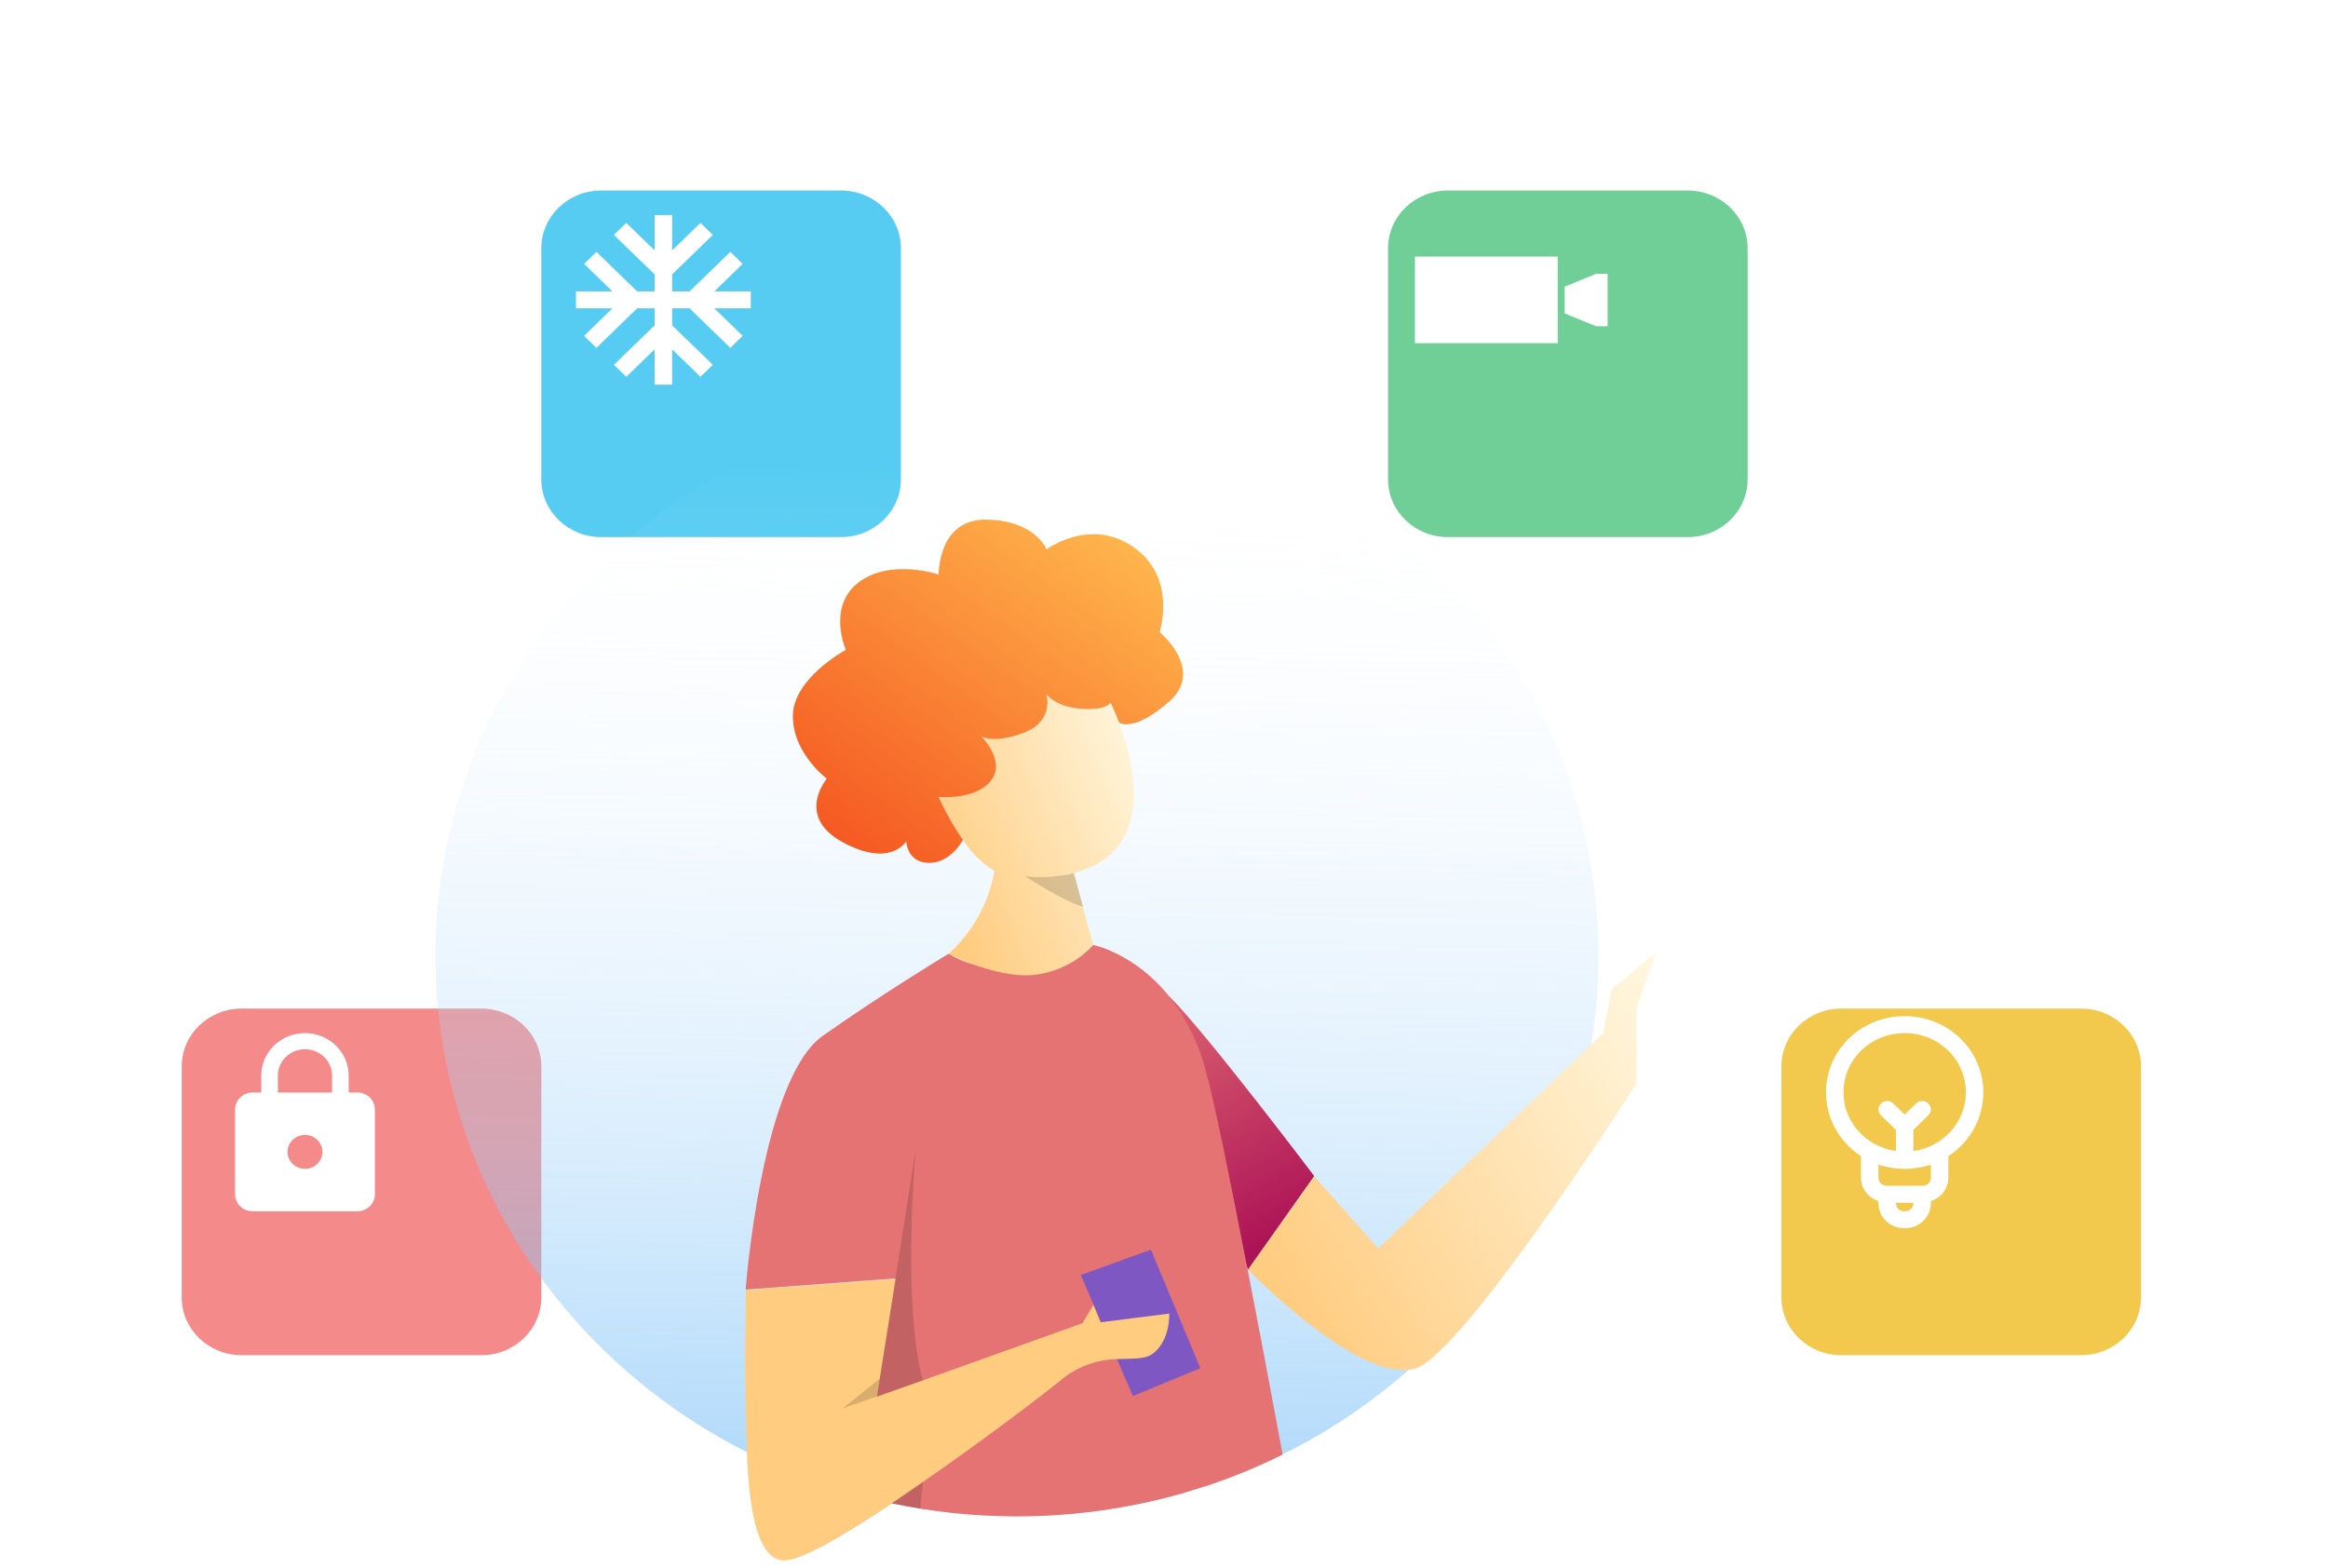 <svg width="193" height="130" viewBox="0 0 193 130" fill="none" xmlns="http://www.w3.org/2000/svg">
<g filter="url(#filter0_d)">
<path d="M64.723 10.796H44.844C42.101 10.796 39.877 12.939 39.877 15.583V34.744C39.877 37.388 42.101 39.531 44.844 39.531H64.723C67.466 39.531 69.69 37.388 69.69 34.744V15.583C69.69 12.939 67.466 10.796 64.723 10.796Z" fill="#56CCF2"/>
</g>
<path d="M62.243 24.159H59.221L61.569 21.88L60.547 20.881L57.17 24.159H55.721V22.752L59.098 19.475L58.069 18.483L55.721 20.762V17.829H54.271V20.762L51.923 18.483L50.894 19.475L54.271 22.752V24.159H52.822L49.445 20.881L48.423 21.88L50.771 24.159H47.749V25.566H50.771L48.423 27.845L49.445 28.843L52.822 25.566H54.271V26.972L50.894 30.25L51.923 31.242L54.271 28.963V31.896H55.721V28.963L58.069 31.242L59.098 30.25L55.721 26.972V25.566H57.17L60.547 28.843L61.569 27.845L59.221 25.566H62.243V24.159Z" fill="white"/>
<g filter="url(#filter1_d)">
<path d="M167.53 78.624H147.651C144.908 78.624 142.684 80.768 142.684 83.412V102.572C142.684 105.216 144.908 107.36 147.651 107.36H167.53C170.273 107.36 172.497 105.216 172.497 102.572V83.412C172.497 80.768 170.273 78.624 167.53 78.624Z" fill="#F2C94C"/>
</g>
<path d="M164.425 90.581C164.425 87.064 161.526 84.251 157.903 84.251C154.279 84.251 151.381 87.064 151.381 90.581C151.381 92.761 152.54 94.731 154.279 95.855V97.614C154.279 98.528 154.859 99.302 155.728 99.583V99.724C155.728 100.92 156.671 101.834 157.903 101.834C159.135 101.834 160.077 100.92 160.077 99.724V99.583C160.946 99.302 161.526 98.528 161.526 97.614V95.855C163.265 94.731 164.425 92.761 164.425 90.581ZM152.83 90.581C152.83 87.838 155.076 85.658 157.903 85.658C160.729 85.658 162.975 87.838 162.975 90.581C162.975 93.042 161.092 95.082 158.628 95.434V93.675L159.859 92.48C160.149 92.198 160.149 91.776 159.859 91.495C159.569 91.214 159.135 91.214 158.845 91.495L157.903 92.409L156.961 91.495C156.671 91.214 156.236 91.214 155.946 91.495C155.656 91.776 155.656 92.198 155.946 92.48L157.178 93.675V95.434C154.714 95.082 152.83 93.042 152.83 90.581ZM157.903 100.428C157.468 100.428 157.178 100.146 157.178 99.724H158.628C158.628 100.146 158.338 100.428 157.903 100.428ZM160.077 97.614C160.077 98.036 159.787 98.318 159.352 98.318H156.453C156.018 98.318 155.728 98.036 155.728 97.614V96.559C156.381 96.77 157.105 96.911 157.903 96.911C158.7 96.911 159.425 96.77 160.077 96.559V97.614Z" fill="white"/>
<g filter="url(#filter2_d)">
<path d="M34.91 78.624H15.032C12.289 78.624 10.065 80.768 10.065 83.412V102.572C10.065 105.216 12.289 107.36 15.032 107.36H34.91C37.654 107.36 39.877 105.216 39.877 102.572V83.412C39.877 80.768 37.654 78.624 34.91 78.624Z" fill="#F58A8A"/>
</g>
<path d="M29.631 90.581H28.907V89.174C28.907 87.233 27.284 85.657 25.283 85.657C23.283 85.657 21.66 87.233 21.66 89.174V90.581H20.935C20.138 90.581 19.486 91.214 19.486 91.988V99.021C19.486 99.795 20.138 100.428 20.935 100.428H29.631C30.429 100.428 31.081 99.795 31.081 99.021V91.988C31.081 91.214 30.429 90.581 29.631 90.581ZM25.283 96.911C24.486 96.911 23.834 96.278 23.834 95.504C23.834 94.73 24.486 94.098 25.283 94.098C26.081 94.098 26.733 94.73 26.733 95.504C26.733 96.278 26.081 96.911 25.283 96.911ZM27.53 90.581H23.037V89.174C23.037 87.972 24.044 86.994 25.283 86.994C26.523 86.994 27.53 87.972 27.53 89.174V90.581Z" fill="white"/>
<g filter="url(#filter3_d)">
<path d="M134.918 10.796H115.04C112.297 10.796 110.073 12.939 110.073 15.583V34.744C110.073 37.388 112.297 39.531 115.04 39.531H134.918C137.662 39.531 139.885 37.388 139.885 34.744V15.583C139.885 12.939 137.662 10.796 134.918 10.796Z" fill="#6FCF97"/>
</g>
<path d="M129.14 21.273H117.305V28.452H129.14V21.273Z" fill="white"/>
<path d="M132.33 22.701L129.718 23.767V25.988L132.33 27.053H133.278V22.701H132.33Z" fill="white"/>
<g clip-path="url(#clip0)">
<path d="M132.515 79.249C132.522 85.708 131.128 92.097 128.422 98.006C125.718 103.915 121.762 109.215 116.808 113.565C115.43 114.775 113.982 115.91 112.47 116.962C110.529 118.312 108.486 119.518 106.358 120.574H106.335C105.882 120.803 105.421 121.022 104.956 121.233C104.744 121.333 104.536 121.427 104.32 121.52C102.974 122.115 101.594 122.648 100.179 123.122C99.063 123.48 97.918 123.838 96.762 124.132C90.093 125.842 83.121 126.158 76.314 125.06C75.508 124.932 74.712 124.785 73.92 124.616L73.251 124.469C71.231 124.014 69.244 123.432 67.303 122.728C66.175 122.319 65.07 121.871 63.986 121.384C63.566 121.194 63.146 121 62.733 120.799C62.451 120.663 62.172 120.524 61.893 120.384C54.329 116.555 47.956 110.856 43.427 103.873C38.899 96.889 36.377 88.871 36.121 80.639C35.865 72.407 37.883 64.257 41.969 57.024C46.055 49.791 52.062 43.735 59.375 39.476C66.688 35.217 75.044 32.907 83.587 32.784C92.13 32.661 100.554 34.728 107.996 38.775C115.437 42.822 121.629 48.702 125.938 55.814C130.246 62.926 132.516 71.014 132.515 79.249Z" fill="url(#paint0_linear)"/>
<path d="M96.941 82.611C100.011 85.657 108.956 97.511 108.956 97.511L103.461 105.276L98.52 89.849L96.941 82.611Z" fill="url(#paint1_linear)"/>
<path d="M106.335 120.598C105.882 120.828 105.421 121.047 104.956 121.258C104.744 121.358 104.536 121.452 104.32 121.545C102.974 122.14 101.594 122.674 100.179 123.147C99.063 123.505 97.918 123.863 96.762 124.157C90.093 125.867 83.121 126.184 76.314 125.085C75.508 124.956 74.712 124.809 73.92 124.641C71.02 126.568 68.344 128.199 66.57 128.941L66.715 127.748L67.317 122.756L68.712 111.142L74.236 105.993L61.815 106.921C61.815 106.921 63.12 89.469 68.213 85.879C73.307 82.288 78.649 79.07 78.649 79.07C79.287 79.475 79.989 79.777 80.727 79.963C82.494 80.433 84.33 80.614 86.159 80.496C88.338 80.4 90.516 78.447 90.62 78.346C90.62 78.346 94.041 79.002 96.941 82.625C98.387 84.49 99.425 86.618 99.993 88.882C100.707 91.53 101.974 97.715 103.417 105.186C104.361 109.995 105.354 115.328 106.335 120.598Z" fill="url(#paint2_linear)"/>
<path d="M108.956 97.525L114.258 103.513L132.902 85.674L133.608 82.023L137.327 78.909L135.672 83.657V89.842C135.672 89.842 121.292 112.31 117.328 113.468C112.693 114.826 103.469 105.269 103.469 105.269L108.956 97.525Z" fill="url(#paint3_linear)"/>
<path d="M89.602 105.713L93.925 115.747L99.513 113.432L95.416 103.613L89.602 105.713Z" fill="#7E57C2"/>
<path d="M95.624 112.195C94.929 112.748 93.892 112.618 92.606 112.683C90.877 112.727 89.22 113.353 87.921 114.453C86.192 115.855 81.359 119.52 76.526 122.867C75.649 123.472 74.772 124.071 73.924 124.658C71.024 126.587 68.347 128.217 66.574 128.959C66.108 129.182 65.604 129.324 65.087 129.378C62.603 129.439 62.072 124.422 61.919 120.419C61.871 119.09 61.86 117.875 61.834 116.998C61.73 113.485 61.834 106.964 61.834 106.964L74.255 106.032L72.939 114.324L72.708 115.79V115.801L76.426 114.475L76.541 114.435L89.739 109.708L90.65 108.193L91.23 109.626H91.286L96.937 108.91C96.937 108.91 97.034 111.081 95.624 112.195Z" fill="url(#paint4_linear)"/>
<path d="M92.773 59.899C92.449 59.046 92.171 58.465 92.089 58.293V58.25C92.089 58.25 91.803 58.931 89.646 58.767C87.49 58.602 86.776 57.569 86.776 57.569C86.776 57.569 87.453 59.806 84.884 60.762C82.412 61.687 81.438 61.089 81.371 61.045C81.501 61.182 83.434 63.174 82.151 64.754C80.824 66.392 77.839 66.07 77.839 66.07V66.091C78.214 66.911 78.635 67.711 79.099 68.488C79.344 68.897 79.586 69.273 79.843 69.624V69.649C80.501 70.682 81.39 71.559 82.445 72.219C81.981 74.841 80.65 77.248 78.649 79.081C79.322 79.419 80.016 79.718 80.727 79.973C82.114 80.478 83.977 80.98 85.638 80.841C87.564 80.642 89.344 79.758 90.628 78.361L89.776 75.211L89.01 72.373C95.933 70.671 94.029 63.267 92.773 59.899ZM88.624 72.477L88.747 72.448L88.944 72.394C88.657 72.514 88.354 72.594 88.044 72.631C88.204 72.591 88.367 72.548 88.538 72.498L88.624 72.477Z" fill="url(#paint5_linear)"/>
<path d="M96.94 58.157C94.085 60.687 92.851 59.974 92.773 59.906V59.899C92.449 59.046 92.171 58.465 92.093 58.293L92.074 58.25C92.074 58.25 91.784 58.931 89.628 58.766C87.471 58.602 86.761 57.569 86.761 57.569C86.761 57.569 87.438 59.806 84.869 60.762C82.393 61.687 81.419 61.089 81.356 61.045C81.486 61.178 83.419 63.17 82.136 64.751C80.809 66.388 77.824 66.07 77.824 66.07V66.087C78.199 66.909 78.62 67.71 79.084 68.488C79.332 68.894 79.58 69.273 79.828 69.624V69.649C79.828 69.649 78.809 71.581 76.991 71.541C75.173 71.502 75.132 69.75 75.132 69.75C75.132 69.75 73.846 71.986 69.871 69.832C65.897 67.678 68.548 64.557 68.548 64.557C68.548 64.557 65.73 62.479 65.73 59.365C65.73 56.251 70.117 53.882 70.117 53.882C70.117 53.882 68.548 50.267 71.195 48.274C73.842 46.282 77.82 47.633 77.82 47.633C77.82 47.633 77.742 43.006 81.794 43.082C85.847 43.157 86.765 45.547 86.765 45.547C86.765 45.547 90.408 42.831 94.014 45.389C97.621 47.948 96.137 52.409 96.137 52.409C96.137 52.409 99.918 55.523 96.94 58.157Z" fill="url(#paint6_linear)"/>
<path opacity="0.15" d="M89.806 75.2C88.078 74.673 85.003 72.663 85.003 72.663C86.216 72.787 87.442 72.724 88.635 72.477L88.758 72.448L88.996 72.38H89.029L89.806 75.2Z" fill="black"/>
<path opacity="0.15" d="M75.913 95.275L74.236 106.025L72.92 114.317L69.857 116.772L76.522 114.438C76.522 114.438 74.794 109.68 75.913 95.275Z" fill="black"/>
<path opacity="0.15" d="M73.913 124.641C74.705 124.809 75.5 124.956 76.307 125.085C76.348 124.351 76.422 123.608 76.526 122.867L73.913 124.641Z" fill="black"/>
</g>
<defs>
<filter id="filter0_d" x="29.878" y="0.796" width="59.813" height="58.736" filterUnits="userSpaceOnUse" color-interpolation-filters="sRGB">
<feFlood flood-opacity="0" result="BackgroundImageFix"/>
<feColorMatrix in="SourceAlpha" type="matrix" values="0 0 0 0 0 0 0 0 0 0 0 0 0 0 0 0 0 0 127 0"/>
<feOffset dx="5" dy="5"/>
<feGaussianBlur stdDeviation="7.5"/>
<feColorMatrix type="matrix" values="0 0 0 0 0 0 0 0 0 0 0 0 0 0 0 0 0 0 0.15 0"/>
<feBlend mode="normal" in2="BackgroundImageFix" result="effect1_dropShadow"/>
<feBlend mode="normal" in="SourceGraphic" in2="effect1_dropShadow" result="shape"/>
</filter>
<filter id="filter1_d" x="132.684" y="68.624" width="59.813" height="58.736" filterUnits="userSpaceOnUse" color-interpolation-filters="sRGB">
<feFlood flood-opacity="0" result="BackgroundImageFix"/>
<feColorMatrix in="SourceAlpha" type="matrix" values="0 0 0 0 0 0 0 0 0 0 0 0 0 0 0 0 0 0 127 0"/>
<feOffset dx="5" dy="5"/>
<feGaussianBlur stdDeviation="7.5"/>
<feColorMatrix type="matrix" values="0 0 0 0 0 0 0 0 0 0 0 0 0 0 0 0 0 0 0.15 0"/>
<feBlend mode="normal" in2="BackgroundImageFix" result="effect1_dropShadow"/>
<feBlend mode="normal" in="SourceGraphic" in2="effect1_dropShadow" result="shape"/>
</filter>
<filter id="filter2_d" x="0.065" y="68.624" width="59.813" height="58.736" filterUnits="userSpaceOnUse" color-interpolation-filters="sRGB">
<feFlood flood-opacity="0" result="BackgroundImageFix"/>
<feColorMatrix in="SourceAlpha" type="matrix" values="0 0 0 0 0 0 0 0 0 0 0 0 0 0 0 0 0 0 127 0"/>
<feOffset dx="5" dy="5"/>
<feGaussianBlur stdDeviation="7.5"/>
<feColorMatrix type="matrix" values="0 0 0 0 0 0 0 0 0 0 0 0 0 0 0 0 0 0 0.15 0"/>
<feBlend mode="normal" in2="BackgroundImageFix" result="effect1_dropShadow"/>
<feBlend mode="normal" in="SourceGraphic" in2="effect1_dropShadow" result="shape"/>
</filter>
<filter id="filter3_d" x="100.073" y="0.796" width="59.812" height="58.736" filterUnits="userSpaceOnUse" color-interpolation-filters="sRGB">
<feFlood flood-opacity="0" result="BackgroundImageFix"/>
<feColorMatrix in="SourceAlpha" type="matrix" values="0 0 0 0 0 0 0 0 0 0 0 0 0 0 0 0 0 0 127 0"/>
<feOffset dx="5" dy="5"/>
<feGaussianBlur stdDeviation="7.5"/>
<feColorMatrix type="matrix" values="0 0 0 0 0 0 0 0 0 0 0 0 0 0 0 0 0 0 0.15 0"/>
<feBlend mode="normal" in2="BackgroundImageFix" result="effect1_dropShadow"/>
<feBlend mode="normal" in="SourceGraphic" in2="effect1_dropShadow" result="shape"/>
</filter>
<linearGradient id="paint0_linear" x1="84.505" y1="37.824" x2="82.974" y2="129.408" gradientUnits="userSpaceOnUse">
<stop stop-color="white" stop-opacity="0"/>
<stop offset="1" stop-color="#64B5F6" stop-opacity="0.6"/>
</linearGradient>
<linearGradient id="paint1_linear" x1="93.301" y1="79.532" x2="105.867" y2="102.441" gradientUnits="userSpaceOnUse">
<stop stop-color="#E57373"/>
<stop offset="1" stop-color="#AD1457"/>
</linearGradient>
<linearGradient id="paint2_linear" x1="20389.7" y1="27972.7" x2="19081.6" y2="34670.6" gradientUnits="userSpaceOnUse">
<stop stop-color="#E57373"/>
<stop offset="1" stop-color="#AD1457"/>
</linearGradient>
<linearGradient id="paint3_linear" x1="142.372" y1="87.814" x2="107.028" y2="109.056" gradientUnits="userSpaceOnUse">
<stop stop-color="#FFF8E1"/>
<stop offset="1" stop-color="#FFCC80"/>
</linearGradient>
<linearGradient id="paint4_linear" x1="15687.3" y1="15682" x2="13788.8" y2="14353.8" gradientUnits="userSpaceOnUse">
<stop stop-color="#FFF8E1"/>
<stop offset="1" stop-color="#FFCC80"/>
</linearGradient>
<linearGradient id="paint5_linear" x1="96.413" y1="63.548" x2="76.991" y2="71.846" gradientUnits="userSpaceOnUse">
<stop stop-color="#FFF8E1"/>
<stop offset="1" stop-color="#FFCC80"/>
</linearGradient>
<linearGradient id="paint6_linear" x1="91.907" y1="42.946" x2="70.004" y2="73.649" gradientUnits="userSpaceOnUse">
<stop stop-color="#FFB74D"/>
<stop offset="1" stop-color="#F4511E"/>
</linearGradient>
<clipPath id="clip0">
<rect width="101.538" height="97.692" fill="white" transform="translate(35.846 32.231)"/>
</clipPath>
</defs>
</svg>

